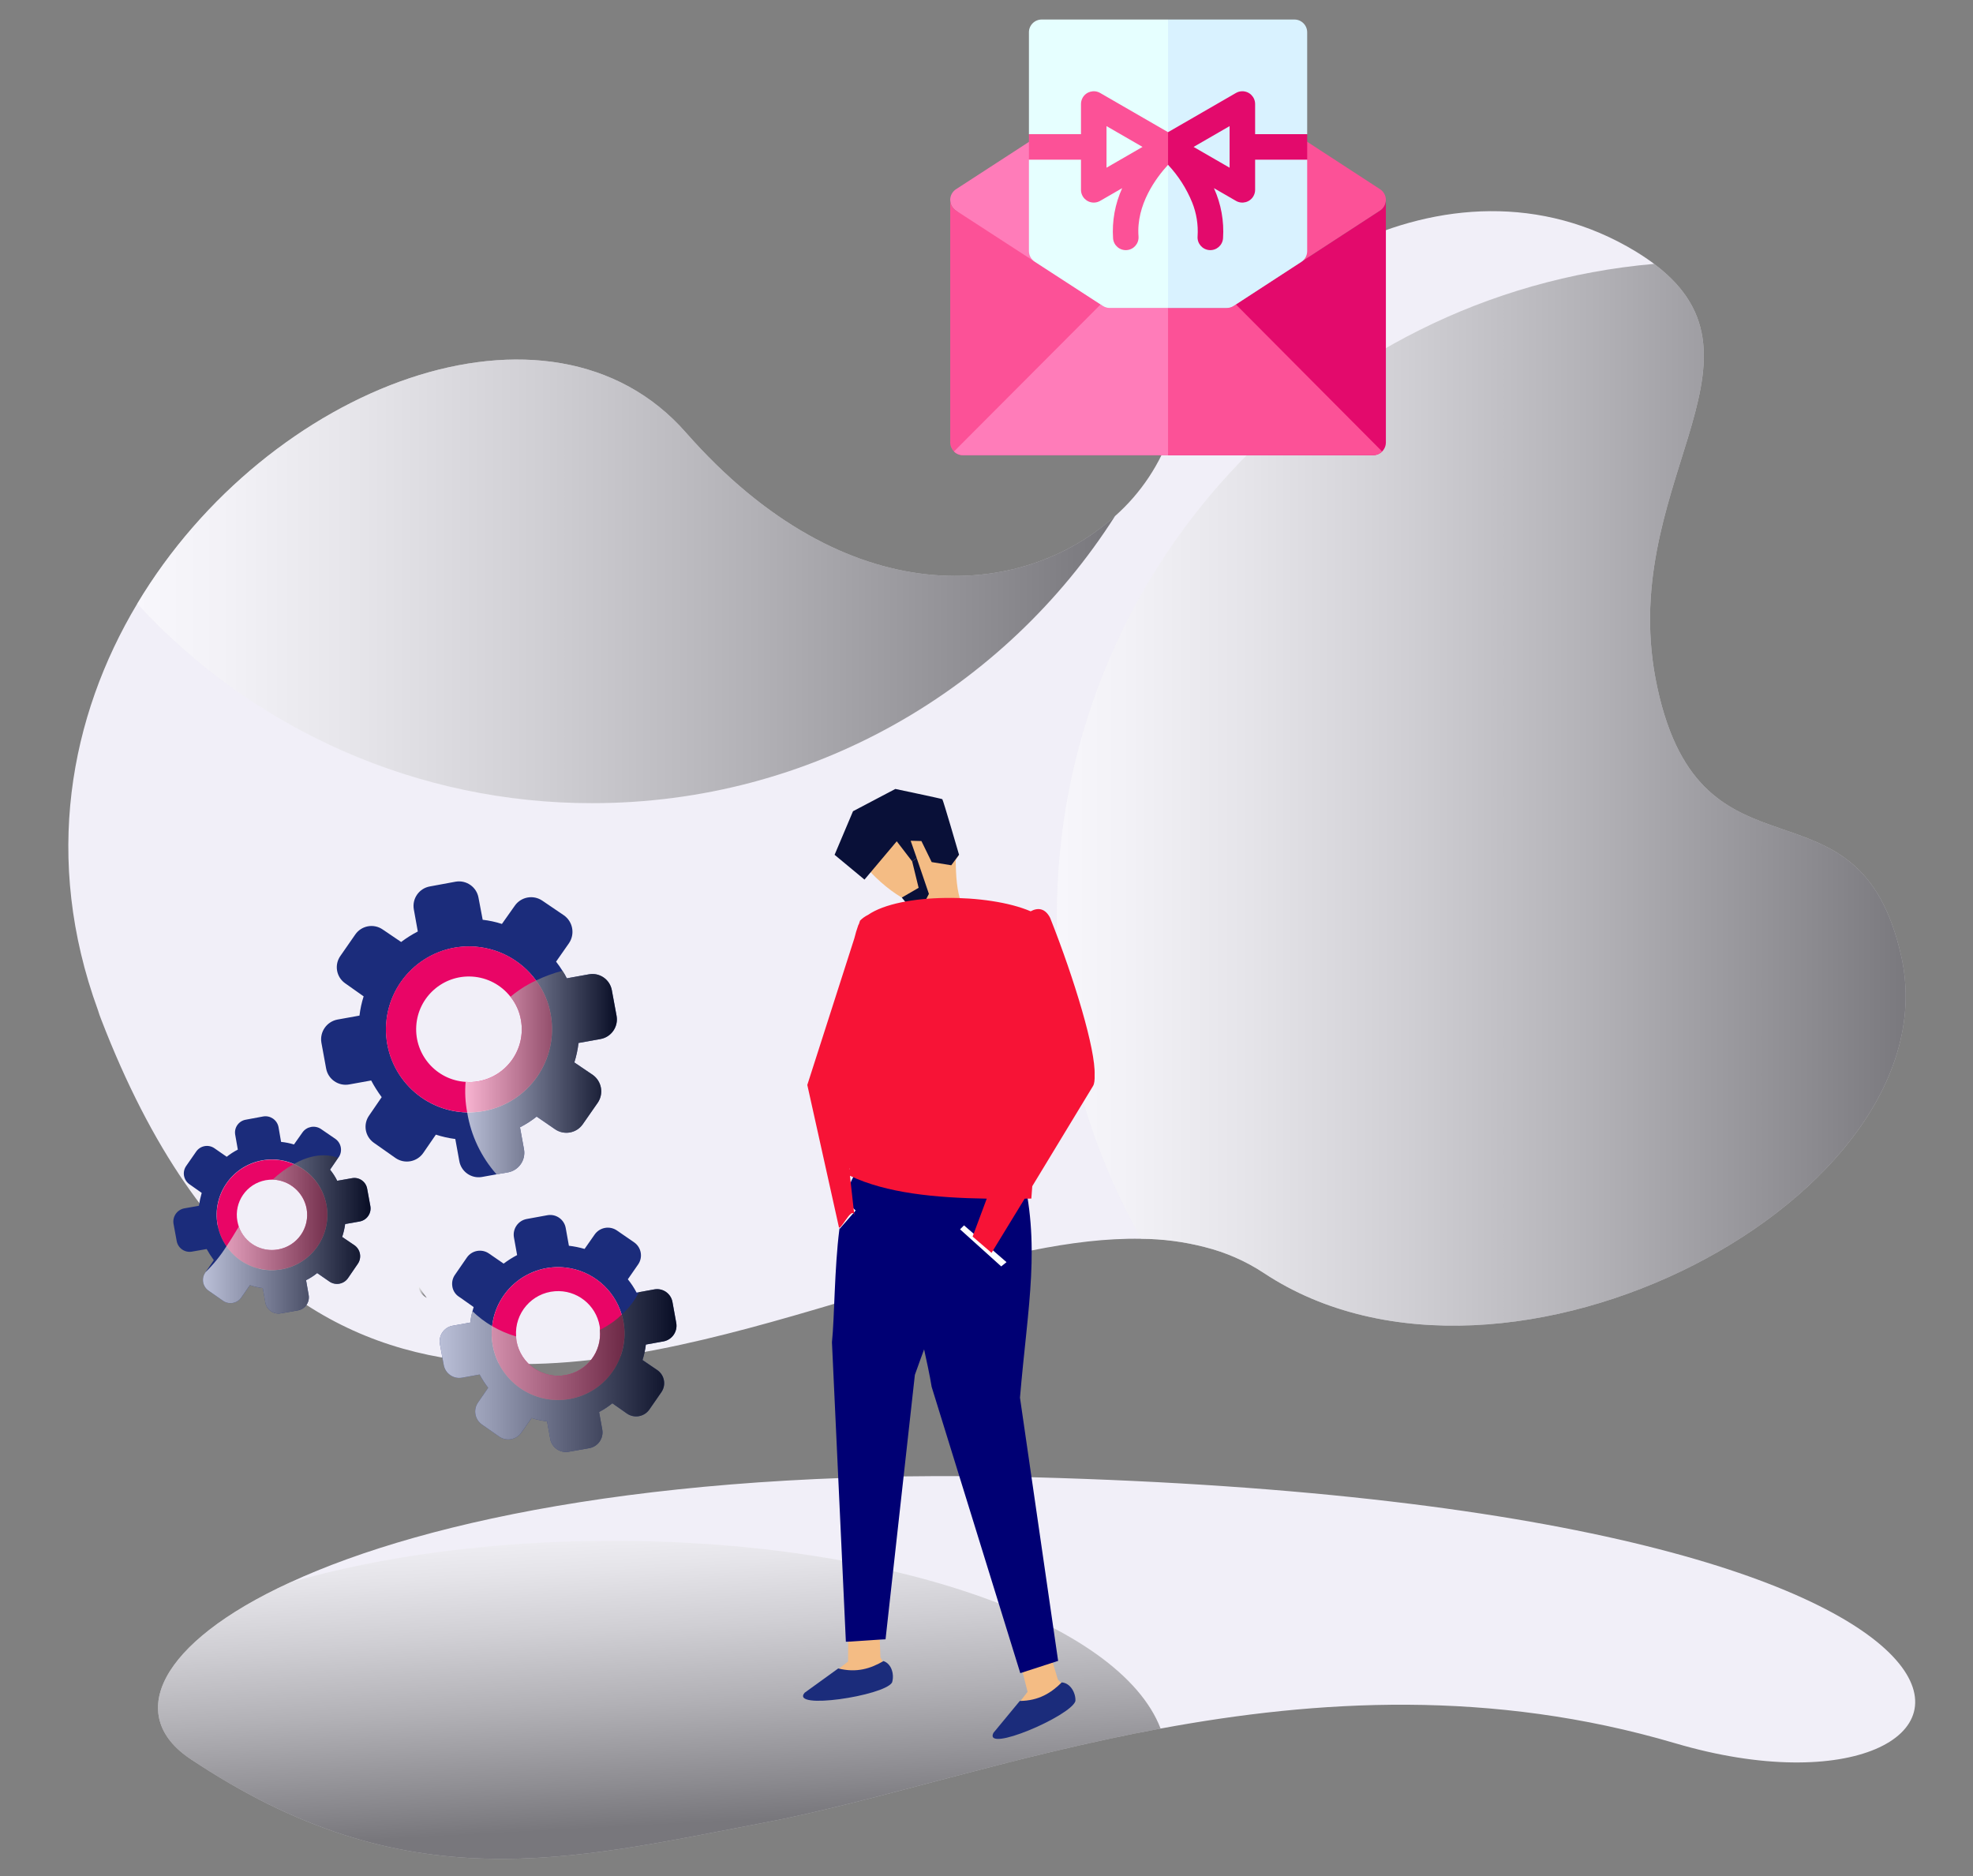 <?xml version="1.0" encoding="utf-8"?>
<!-- Generator: Adobe Illustrator 25.1.0, SVG Export Plug-In . SVG Version: 6.00 Build 0)  -->
<svg version="1.1" id="Calque_1" xmlns="http://www.w3.org/2000/svg" xmlns:xlink="http://www.w3.org/1999/xlink" x="0px" y="0px"
	 viewBox="0 0 580.198 551.749" style="enable-background:new 0 0 580.198 551.749;" xml:space="preserve">
<rect x="0" y="0" width="580.198" height="551.749" fill="#808080" stroke="none"/>
<style type="text/css">
	.st0{fill:#F1EFF8;}
	.st1{opacity:0.5;fill:url(#Tracé_8251_1_);enable-background:new    ;}
	.st2{opacity:0.5;fill:url(#Tracé_8253_1_);enable-background:new    ;}
	.st3{opacity:0.5;fill:url(#Tracé_8254_1_);enable-background:new    ;}
	.st4{fill:#F4BC84;}
	.st5{fill:#1B2C7B;}
	.st6{fill:#000074;}
	.st7{fill:#091038;}
	.st8{fill:#FFFFFF;}
	.st9{fill:#F71336;}
	.st10{fill:#E90566;}
	.st11{opacity:0.7;fill:url(#Tracé_8282_1_);enable-background:new    ;}
	.st12{opacity:0.7;fill:url(#Tracé_8283_1_);enable-background:new    ;}
	.st13{opacity:0.7;fill:url(#Tracé_8284_1_);enable-background:new    ;}
	.st14{opacity:0.7;fill:url(#Tracé_8285_1_);enable-background:new    ;}
	.st15{fill:#FF7CB9;}
	.st16{fill:#FC5197;}
	.st17{fill:#E30A6C;}
	.st18{fill:#E6FFFF;}
	.st19{fill:#E7F2FF;}
	.st20{fill:#D9F2FF;}
</style>
<g id="Groupe_3243" transform="translate(-109.042 -740.054)">
	<g id="Groupe_3097" transform="translate(-1124.717 592.16)">
		<g id="Partnership_Strategic" transform="translate(1233.76 242)">
			<g id="Groupe_3074">
				<g id="Groupe_3072" transform="translate(44.033 621.154)">
					<path id="Tracé_8250" class="st0" d="M448.534-202.661c-53.994-15.908-105.21-12.815-151.273-4.302
						c-44.316,8.199-83.835,21.464-116.411,27.647c-57.265,10.888-105.389,23.659-168.974-18.775
						c-19.043-12.726-9.319-34.054,29.395-51.843c40.731-18.82,113.546-33.786,218.756-30.918
						C582.557-272.115,550.609-172.506,448.534-202.661z"/>
					
						<linearGradient id="Tracé_8251_1_" gradientUnits="userSpaceOnUse" x1="146.215" y1="-338.221" x2="146.316" y2="-338.834" gradientTransform="matrix(492.352 0 0 -156.181 -71874.148 -53099.277)">
						<stop  offset="0" style="stop-color:#FFFFFF"/>
						<stop  offset="0.085" style="stop-color:#F5F5F5"/>
						<stop  offset="0.229" style="stop-color:#DADADA"/>
						<stop  offset="0.413" style="stop-color:#AFAFAF"/>
						<stop  offset="0.631" style="stop-color:#747474"/>
						<stop  offset="0.876" style="stop-color:#292929"/>
						<stop  offset="1" style="stop-color:#000000"/>
					</linearGradient>
					<path id="Tracé_8251" class="st1" d="M297.261-206.963c-44.316,8.199-83.835,21.464-116.411,27.647
						c-57.265,10.888-105.389,23.659-168.974-18.775c-19.043-12.726-9.319-34.054,29.395-51.843
						c26.707-7.707,59.507-12.233,94.95-12.233C217.771-262.168,285.296-238.195,297.261-206.963z"/>
				</g>
				<g id="Groupe_3073">
					<path id="Tracé_8252" class="st0" d="M371.628,280.213c-5.322-3.505-11.201-6.081-17.385-7.618
						c-6.075-1.57-12.322-2.383-18.596-2.42c-20.3-0.403-43.42,5.422-67.84,12.503c-7.034,2.016-14.114,4.122-21.328,6.273
						c-34.681,10.306-71.111,20.432-105.256,17.565c-20.523-1.702-40.241-8.066-58.296-22
						c-20.254-15.505-38.358-40.462-53.143-78.775c-0.359-0.94-0.719-1.882-0.986-2.822c-16.221-44.45-8.29-86.346,11.561-119.505
						c38.4-64.212,121.386-95.847,161.311-50.366c47.452,53.996,99.161,49.066,126.225,24.601
						c7.607-6.733,13.322-15.337,16.58-24.959C358.188-9.07,425.4-53.923,481.052-20.139c1.971,1.211,3.763,2.421,5.377,3.629
						c38.085,28.589-11.785,65.914,0.94,124.568c13.218,61.164,59.193,22.986,71.739,79.045
						C574.836,257.63,443.145,327.621,371.628,280.213z"/>
					
						<linearGradient id="Tracé_8253_1_" gradientUnits="userSpaceOnUse" x1="189.598" y1="281.398" x2="190.197" y2="281.398" gradientTransform="matrix(416.855 0 0 -521.405 -78724.133 146861.891)">
						<stop  offset="0" style="stop-color:#FFFFFF"/>
						<stop  offset="0.085" style="stop-color:#F5F5F5"/>
						<stop  offset="0.229" style="stop-color:#DADADA"/>
						<stop  offset="0.413" style="stop-color:#AFAFAF"/>
						<stop  offset="0.631" style="stop-color:#747474"/>
						<stop  offset="0.876" style="stop-color:#292929"/>
						<stop  offset="1" style="stop-color:#000000"/>
					</linearGradient>
					<path id="Tracé_8253" class="st2" d="M371.628,280.214c-5.322-3.505-11.2-6.081-17.384-7.618
						c-6.076-1.57-12.322-2.383-18.597-2.42c-14.788-26.147-23.229-55.401-24.644-85.407c-0.134-3.092-0.225-6.228-0.225-9.366
						c0-100.684,77.206-183.312,175.651-191.915c38.085,28.589-11.786,65.914,0.94,124.568
						c13.218,61.164,59.193,22.986,71.739,79.045C574.836,257.63,443.144,327.621,371.628,280.214z"/>
					
						<linearGradient id="Tracé_8254_1_" gradientUnits="userSpaceOnUse" x1="190.028" y1="281.21" x2="190.627" y2="281.21" gradientTransform="matrix(480.17 0 0 -217.857 -91205.5 61340.465)">
						<stop  offset="0" style="stop-color:#FFFFFF"/>
						<stop  offset="0.085" style="stop-color:#F5F5F5"/>
						<stop  offset="0.229" style="stop-color:#DADADA"/>
						<stop  offset="0.413" style="stop-color:#AFAFAF"/>
						<stop  offset="0.631" style="stop-color:#747474"/>
						<stop  offset="0.876" style="stop-color:#292929"/>
						<stop  offset="1" style="stop-color:#000000"/>
					</linearGradient>
					<path id="Tracé_8254" class="st3" d="M327.895,57.649c-32.353,50.768-89.123,84.42-153.739,84.42
						c-50.85,0.072-99.395-21.209-133.798-58.655c38.401-64.212,121.386-95.847,161.311-50.366
						C249.122,87.044,300.832,82.114,327.895,57.649z"/>
				</g>
			</g>
			<g id="Groupe_3086" transform="translate(360.808 283.736)">
				<g id="Groupe_3085" transform="translate(0)">
					<g id="Groupe_3079" transform="translate(51.648 185.758)">
						<g id="Groupe_3078" transform="translate(41.436 242.008)">
							<path id="Tracé_8261" class="st4" d="M-153.35-314.594l1.635,6.476l-6.134,7.964l18.314-8.05l-3.279-3.527l-1.722-5.721
								L-153.35-314.594z"/>
							<path id="Tracé_8262" class="st5" d="M-141.672-310.88c-3.074,3.067-6.754,5.402-12.329,5.449l-7.767,9.402
								c-2.925,6.034,22.799-4.98,24.118-9.364C-137.495-307.678-139.061-310.71-141.672-310.88z"/>
						</g>
						<path id="Tracé_8263" class="st6" d="M-112.162-220.364c5.905,22.882,1.959,40.376-0.351,67.759l11.217,77.398l-11.124,3.606
							l-26.07-84.194c-2.131-13.526-11.808-44.998-3.713-53.768L-112.162-220.364z"/>
					</g>
					<g id="Groupe_3081" transform="translate(0 178.361)">
						<g id="Groupe_3080" transform="translate(0 238.072)">
							<path id="Tracé_8264" class="st4" d="M-111.372-312.359l-0.049,6.679l-7.942,6.163l19.751-3.179l-2.285-4.239l-0.225-5.97
								L-111.372-312.359z"/>
							<path id="Tracé_8265" class="st5" d="M-101.005-305.822c-3.748,2.192-7.897,3.526-13.303,2.167l-9.885,7.143
								c-4.35,5.104,23.319,0.922,25.699-2.988C-97.768-301.672-98.52-305.001-101.005-305.822z"/>
						</g>
						<path id="Tracé_8266" class="st6" d="M-74.36-217.396c-0.086,23.685-8.272,39.622-17.415,65.484l-8.623,77.764l-1.741,0.086
							l-9.231,0.609h-0.695l-4.094-88.037c0.784-7.665,0.697-21.423,2.177-33.178v-0.087c0.175-1.045,0.35-2.089,0.523-3.134
							c1.219-7.665,3.395-14.108,7.315-16.546L-74.36-217.396z"/>
					</g>
					<g id="Groupe_3082" transform="translate(15.49)">
						<path id="Tracé_8268" class="st4" d="M-106.786-111.151c1.562-1.677,1.617-7.388,1.878-12.558l9.659-1.251
							c0.038,4.83,0.371,9.282,1.623,12.533C-97.764-107.141-105.291-106.849-106.786-111.151z"/>
						<path id="Tracé_8269" class="st4" d="M-106.628-112.149c4.401-0.805,8.773-8.513,12.354-14.351l-16.925-18.465
							l-15.077,14.175C-123.964-122.519-111.17-112.411-106.628-112.149z"/>
						<path id="Tracé_8270" class="st7" d="M-96.557-123.404l-5.762-0.934l-3.022-6.187l-3.16-0.083l1.784,5.101l-1.348,0.952
							l-4.528-5.9l-9.488,11.267l-8.79-7.291l5.418-12.815l12.448-6.551c0,0,13.579,2.85,13.81,3.005s4.921,16.335,4.921,16.335
							L-96.557-123.404z"/>
					</g>
					<path id="Tracé_8271" class="st8" d="M-77.32-17.513l12.493,10.816l-1.557,1.252l-12.103-10.905L-77.32-17.513z"/>
					<path id="Tracé_8272" class="st8" d="M-109.191-21.88l-4.791,5.485c0.175-1.045,0.35-2.089,0.523-3.134l3.135-3.483
						L-109.191-21.88z"/>
					<path id="Tracé_8275" class="st7" d="M-92.573-124.554l1.904,7.777l-4.948,2.874l2.616,3.152l3.301-0.295l2.053-3.943
						l-3.579-10.513L-92.573-124.554z"/>
					<path id="Union_4" class="st9" d="M-74.795-14.217l4.156-11.152c-15.265-0.239-29.462-1.625-40.224-6.724l1.306,11.754
						c-0.327-1.796-1.529-0.224-2.625,1.348c-1.004,1.441-1.92,2.882-1.991,1.73l-9.232-41.542l13.829-43.1
						c0.321-1.328,0.714-2.637,1.177-3.922c0.06-0.105,0.12-0.209,0.18-0.312l0.313-0.975c0.678-0.7,1.474-1.275,2.352-1.697
						c9.472-6.539,35.399-6.418,47.83-1.055c2.163-1.18,4.291-0.892,5.735,1.94c7.189,18.131,13.385,38.811,13.074,46.169
						c0.054,1.482-0.083,2.581-0.439,3.211l-17.898,29.518l-0.272,3.637c-0.655,0.009-1.308,0.017-1.961,0.024L-69.222-9.43
						L-74.795-14.217z M-111.072-33.983c0.037-0.071,0.074-0.145,0.109-0.217c-0.043,0.009-0.087,0.014-0.132,0.014L-111.072-33.983
						z"/>
				</g>
			</g>
		</g>
		<g id="Groupe_3096" transform="translate(1285.324 571.126)">
			<g id="Groupe_3089" transform="translate(0 115.33)">
				<g id="Groupe_3088">
					<g id="Groupe_3087">
						<path id="Tracé_8276" class="st5" d="M54.249-179.382c2.107-0.409,3.488-2.442,3.093-4.551l-0.934-5.077
							c-0.36-2.076-2.336-3.467-4.412-3.107c-0.026,0.005-0.053,0.009-0.079,0.015l-4.317,0.759c-0.575-1.164-1.28-2.26-2.1-3.267
							l2.395-3.502l0.116-0.116c1.226-1.759,0.811-4.177-0.932-5.427l-4.26-2.917c-1.78-1.186-4.181-0.748-5.427,0.991l-2.508,3.559
							c-1.237-0.375-2.507-0.629-3.792-0.759l-0.759-4.376c-0.416-2.102-2.444-3.479-4.551-3.092l-5.019,0.934
							c-2.081,0.328-3.502,2.281-3.174,4.362c0.007,0.043,0.014,0.086,0.023,0.129l0.759,4.318c-1.156,0.59-2.25,1.294-3.267,2.102
							l-3.617-2.51c-1.752-1.209-4.152-0.77-5.361,0.982c-0.002,0.003-0.005,0.007-0.007,0.01l-2.919,4.2
							c-1.23,1.743-0.814,4.153,0.929,5.383c0.021,0.015,0.042,0.029,0.063,0.044l3.559,2.51c-0.361,1.243-0.634,2.511-0.817,3.792
							l-4.317,0.759c-2.113,0.408-3.513,2.43-3.151,4.551l0.934,5.076c0.388,2.093,2.397,3.477,4.491,3.093l4.319-0.759
							c0.632,1.132,1.333,2.223,2.1,3.268l-2.451,3.559c0,0.06,0,0.06-0.06,0.12c-1.188,1.741-0.744,4.115,0.992,5.31l4.259,2.976
							c1.752,1.209,4.152,0.769,5.361-0.982c0.002-0.003,0.004-0.007,0.007-0.01l2.51-3.617c1.234,0.408,2.504,0.701,3.792,0.875
							l0.759,4.259c0.385,2.126,2.42,3.537,4.546,3.152c0.002,0,0.003-0.001,0.005-0.001l5.076-0.875
							c2.107-0.409,3.488-2.442,3.093-4.551l-0.758-4.318c1.164-0.576,2.261-1.28,3.268-2.1l3.617,2.508
							c1.776,1.206,4.191,0.765,5.427-0.991l2.917-4.261c1.206-1.777,0.764-4.192-0.992-5.427l-3.617-2.449
							c0.408-1.235,0.701-2.504,0.876-3.792L54.249-179.382z M31.318-165.321c-6.289,1.18-12.679-1.477-16.278-6.767
							c-1.321-1.886-2.217-4.036-2.626-6.302c-1.626-8.84,4.222-17.325,13.062-18.952c8.84-1.626,17.325,4.222,18.952,13.062
							c1.626,8.84-4.222,17.325-13.062,18.952c-0.016,0.003-0.031,0.006-0.047,0.009V-165.321z"/>
						<path id="Tracé_8277" class="st10" d="M44.446-184.168c-0.978-5.387-4.594-9.924-9.627-12.078
							c-8.249-3.534-17.801,0.287-21.335,8.536c-3.534,8.249,0.287,17.801,8.536,21.335c2.929,1.255,6.162,1.621,9.297,1.053
							C40.139-166.913,46.011-175.342,44.446-184.168z M30.268-171.156c-4.998,0.953-9.94-1.901-11.612-6.707
							c-0.164-0.518-0.3-1.044-0.408-1.576c-1.045-5.619,2.663-11.022,8.282-12.067c0.021-0.004,0.041-0.008,0.062-0.011
							c0.675-0.114,1.357-0.173,2.041-0.175c4.928,0.16,9.08,3.728,9.978,8.576C39.604-177.511,35.871-172.16,30.268-171.156
							L30.268-171.156z"/>
					</g>
				</g>
			</g>
			<g id="Groupe_3092" transform="translate(130.793 163.79)">
				<g id="Groupe_3091">
					<g id="Groupe_3090">
						<path id="Tracé_8278" class="st5" d="M12.771-192.575c2.521-0.481,4.186-2.9,3.734-5.427l-1.109-6.127
							c-0.434-2.502-2.814-4.178-5.315-3.744c-0.018,0.003-0.036,0.006-0.053,0.01l-4.491,0.817l-0.7,0.12
							c-0.719-1.388-1.579-2.699-2.568-3.91l3.034-4.376c1.457-2.113,0.936-5.005-1.166-6.477l-5.076-3.5
							c-2.132-1.462-5.042-0.942-6.536,1.168l-2.976,4.259c-1.508-0.44-3.05-0.753-4.611-0.934l-0.932-5.193
							c-0.429-2.525-2.824-4.225-5.349-3.796c-0.007,0.001-0.014,0.002-0.021,0.004l-6.067,1.108
							c-2.546,0.451-4.244,2.88-3.794,5.427l0.934,5.194c-1.389,0.725-2.716,1.564-3.967,2.508l-4.319-2.976
							c-2.113-1.456-5.005-0.934-6.476,1.168l-3.502,5.076c-0.66,0.932-0.951,2.076-0.817,3.21c0.126,1.335,0.857,2.539,1.984,3.267
							l0.525,0.351l3.792,2.683c-0.117,0.41-0.232,0.817-0.349,1.226c-0.309,1.088-0.524,2.2-0.641,3.325l-5.194,0.934
							c-2.528,0.466-4.201,2.893-3.735,5.421c0,0.002,0.001,0.003,0.001,0.005l1.11,6.068c0.427,2.524,2.82,4.224,5.344,3.796
							c0.008-0.001,0.016-0.003,0.023-0.004l5.193-0.934c0.733,1.366,1.572,2.674,2.508,3.91l-2.976,4.318
							c-1.467,2.109-0.946,5.008,1.164,6.475c0.001,0.001,0.003,0.002,0.004,0.003l5.078,3.556c2.113,1.457,5.006,0.936,6.478-1.167
							l3.034-4.319c1.48,0.482,3.005,0.814,4.551,0.992l0.932,5.193c0.477,2.542,2.924,4.215,5.466,3.738
							c0.007-0.001,0.013-0.002,0.02-0.004l6.01-1.05c2.559-0.463,4.258-2.912,3.795-5.471c-0.001-0.005-0.002-0.01-0.003-0.015
							l-0.932-5.134c1.38-0.732,2.688-1.592,3.908-2.568l4.319,3.034c2.134,1.451,5.035,0.932,6.534-1.168l3.559-5.134
							c1.456-2.113,0.935-5.004-1.167-6.476l-4.376-2.976c0.469-1.483,0.801-3.007,0.99-4.551L12.771-192.575z M-14.77-175.652
							c-10.617,1.917-20.778-5.135-22.695-15.752c0-0.001,0-0.002-0.001-0.003c-0.349-1.866-0.409-3.775-0.175-5.659
							c1.196-10.711,10.849-18.424,21.56-17.227c7.795,0.871,14.31,6.323,16.542,13.842c0.229,0.686,0.404,1.389,0.525,2.102
							c1.919,10.616-5.132,20.777-15.747,22.696C-14.764-175.653-14.767-175.653-14.77-175.652z"/>
						<path id="Tracé_8279" class="st10" d="M0.982-198.351c-0.121-0.713-0.296-1.416-0.525-2.102
							c-3.07-10.331-13.933-16.218-24.264-13.148c-7.514,2.233-12.963,8.745-13.835,16.536c-0.233,1.884-0.174,3.793,0.175,5.659
							c1.917,10.618,12.079,17.672,22.697,15.755c10.618-1.917,17.672-12.079,15.755-22.697L0.982-198.351z M-16.055-182.656
							c-6.731,1.206-13.172-3.253-14.414-9.978c-0.067-0.464-0.105-0.931-0.116-1.4c-0.517-6.823,4.595-12.773,11.417-13.29
							c6.371-0.483,12.064,3.959,13.146,10.256c0.078,0.364,0.098,0.739,0.06,1.11c0.629,6.39-3.768,12.187-10.091,13.303
							L-16.055-182.656z"/>
					</g>
				</g>
			</g>
			<g id="Groupe_3095" transform="translate(72.56)">
				<g id="Groupe_3094">
					<g id="Groupe_3093">
						<path id="Tracé_8280" class="st5" d="M52.473-117.7c3.165-0.576,5.275-3.596,4.726-6.767l-1.4-7.585
							c-0.565-3.149-3.575-5.243-6.724-4.679c-0.014,0.003-0.028,0.005-0.043,0.008l-6.477,1.167c-0.371-0.77-0.8-1.511-1.283-2.216
							c-0.575-0.927-1.198-1.822-1.868-2.683l3.792-5.427c1.809-2.668,1.162-6.292-1.459-8.169l-6.359-4.318
							c-2.646-1.821-6.266-1.17-8.112,1.459l-3.792,5.368c-1.841-0.594-3.737-1.004-5.659-1.226l-1.226-6.476
							c-0.555-3.152-3.552-5.264-6.707-4.727l-7.585,1.4c-3.166,0.552-5.285,3.566-4.733,6.732c0.002,0.012,0.004,0.023,0.006,0.035
							l1.168,6.477c-1.717,0.893-3.356,1.927-4.9,3.092l-5.427-3.677c-2.628-1.815-6.229-1.162-8.053,1.46l-4.376,6.301
							c-1.845,2.593-1.239,6.191,1.354,8.037c0.035,0.025,0.07,0.049,0.105,0.073l5.368,3.794c-0.587,1.843-0.998,3.738-1.225,5.659
							l-6.477,1.167c-3.151,0.599-5.249,3.602-4.726,6.767l1.401,7.645c0.591,3.15,3.612,5.234,6.767,4.667l6.476-1.167
							c0.906,1.709,1.939,3.347,3.092,4.9l-3.676,5.368c-1.847,2.586-1.248,6.18,1.338,8.028c0.04,0.029,0.08,0.057,0.121,0.084
							l6.303,4.434c2.647,1.812,6.26,1.163,8.11-1.459l3.734-5.427c1.862,0.605,3.776,1.035,5.718,1.283l1.168,6.419
							c0.514,3.139,3.475,5.266,6.614,4.752c0.051-0.008,0.102-0.017,0.153-0.027l4.202-0.759l3.383-0.583
							c3.175-0.596,5.266-3.652,4.671-6.827l-1.168-6.418c1.734-0.886,3.376-1.941,4.902-3.151l5.427,3.734
							c2.648,1.809,6.258,1.159,8.11-1.459l4.431-6.361c1.809-2.668,1.162-6.292-1.459-8.169l-5.428-3.671
							c0.587-1.864,0.997-3.778,1.226-5.719L52.473-117.7z M18.106-96.519c-1.598,0.281-3.219,0.417-4.841,0.408
							c-13.478-0.294-24.166-11.459-23.872-24.937c0.294-13.478,11.459-24.166,24.937-23.872
							c7.604,0.166,14.695,3.866,19.181,10.008c2.218,2.953,3.698,6.394,4.317,10.035C40.191-111.605,31.37-98.923,18.106-96.519
							L18.106-96.519z"/>
						<path id="Tracé_8281" class="st10" d="M37.827-124.88c-0.619-3.641-2.099-7.081-4.317-10.034
							c-7.945-10.898-23.22-13.291-34.118-5.346c-10.898,7.945-13.291,23.22-5.346,34.118c4.49,6.158,11.598,9.867,19.217,10.028
							c1.623,0.01,3.244-0.127,4.842-0.408C31.371-98.927,40.19-111.609,37.827-124.88z M16.53-105.275
							c-1.23,0.232-2.487,0.291-3.733,0.175c-8.549-0.534-15.047-7.896-14.513-16.445c0.534-8.549,7.896-15.047,16.445-14.513
							c4.426,0.276,8.522,2.434,11.253,5.928c1.606,1.991,2.672,4.363,3.093,6.886c1.483,8.424-4.127,16.46-12.546,17.971
							L16.53-105.275z"/>
					</g>
				</g>
			</g>
			
				<linearGradient id="Tracé_8282_1_" gradientUnits="userSpaceOnUse" x1="138.448" y1="-46.592" x2="139.047" y2="-46.592" gradientTransform="matrix(82.291 0 0 -77.711 -11384.878 -3680.952)">
				<stop  offset="0" style="stop-color:#FFFFFF"/>
				<stop  offset="0.256" style="stop-color:#C1C1C1"/>
				<stop  offset="0.845" style="stop-color:#292929"/>
				<stop  offset="1" style="stop-color:#000000"/>
			</linearGradient>
			<path id="Tracé_8282" class="st11" d="M49.931-63.293c-0.175,1.288-0.468,2.558-0.876,3.792l3.617,2.449
				c1.756,1.235,2.198,3.65,0.992,5.427l-2.917,4.261c-1.235,1.756-3.65,2.197-5.427,0.991l-3.617-2.508
				c-1.007,0.82-2.103,1.525-3.268,2.1l0.758,4.318c0.396,2.109-0.986,4.142-3.093,4.551l-5.076,0.875
				c-2.125,0.388-4.162-1.021-4.55-3.146c0-0.002-0.001-0.003-0.001-0.005l-0.759-4.259c-1.288-0.174-2.558-0.467-3.792-0.875
				l-2.51,3.617c-1.204,1.755-3.603,2.203-5.358,0.999c-0.003-0.002-0.007-0.004-0.01-0.007l-4.259-2.976
				c-1.737-1.195-2.18-3.569-0.992-5.31c0.06-0.06,0.06-0.06,0.06-0.12c2.356-2.295,4.432-4.861,6.185-7.644
				c1.283-1.868,2.451-3.851,3.617-5.776c1.922,5.387,7.847,8.195,13.233,6.273c4.747-1.694,7.585-6.56,6.722-11.526
				c-0.898-4.848-5.05-8.417-9.978-8.576c1.858-1.776,3.937-3.305,6.185-4.551c4.2-2.395,8.752-3.385,13.071-1.868l-2.395,3.502
				c0.821,1.006,1.525,2.102,2.1,3.267l4.317-0.759c2.068-0.404,4.072,0.944,4.476,3.012c0.005,0.027,0.01,0.053,0.015,0.08
				l0.934,5.077c0.396,2.109-0.986,4.142-3.093,4.551L49.931-63.293z"/>
			
				<linearGradient id="Tracé_8283_1_" gradientUnits="userSpaceOnUse" x1="128.574" y1="-31.198" x2="129.173" y2="-31.198" gradientTransform="matrix(4.191 0 0 -6.041 -467.456 -231.858)">
				<stop  offset="0" style="stop-color:#FFFFFF"/>
				<stop  offset="0.256" style="stop-color:#C1C1C1"/>
				<stop  offset="0.845" style="stop-color:#292929"/>
				<stop  offset="1" style="stop-color:#000000"/>
			</linearGradient>
			<path id="Tracé_8283" class="st12" d="M73.387-41.936c-1.127-0.728-1.858-1.932-1.984-3.268c0.759,1.225,1.634,2.451,2.51,3.617
				L73.387-41.936z"/>
			
				<linearGradient id="Tracé_8284_1_" gradientUnits="userSpaceOnUse" x1="138.043" y1="-46.289" x2="138.642" y2="-46.289" gradientTransform="matrix(116.307 0 0 -79.976 -15977.64 -3722.2)">
				<stop  offset="0" style="stop-color:#FFFFFF"/>
				<stop  offset="0.256" style="stop-color:#C1C1C1"/>
				<stop  offset="0.845" style="stop-color:#292929"/>
				<stop  offset="1" style="stop-color:#000000"/>
			</linearGradient>
			<path id="Tracé_8284" class="st13" d="M138.368-27.851c-0.19,1.544-0.522,3.068-0.99,4.551l4.376,2.976
				c2.101,1.472,2.622,4.363,1.167,6.476l-3.559,5.134c-1.499,2.1-4.401,2.619-6.534,1.168l-4.319-3.034
				c-1.22,0.976-2.528,1.836-3.908,2.568l0.932,5.134c0.471,2.558-1.221,5.012-3.779,5.483c-0.004,0.001-0.009,0.002-0.013,0.002
				l-6.01,1.049c-2.539,0.488-4.994-1.175-5.482-3.715c-0.001-0.007-0.002-0.013-0.004-0.02l-0.932-5.193
				c-1.546-0.178-3.071-0.511-4.551-0.992l-3.034,4.319c-1.472,2.101-4.362,2.622-6.475,1.167l-5.076-3.559
				c-2.111-1.464-2.635-4.363-1.17-6.473c0.001-0.001,0.002-0.003,0.003-0.004l2.976-4.318c-0.936-1.236-1.775-2.543-2.508-3.91
				l-5.193,0.934c-2.522,0.44-4.923-1.247-5.364-3.769c-0.001-0.008-0.003-0.016-0.004-0.023l-1.11-6.068
				c-0.468-2.528,1.201-4.957,3.729-5.426c0.002,0,0.003-0.001,0.005-0.001l5.194-0.934c0.117-1.125,0.332-2.237,0.641-3.325
				c1.742,1.686,3.682,3.155,5.776,4.376c2.221,1.296,4.592,2.315,7.06,3.034c0.01,0.469,0.049,0.936,0.116,1.4
				c1.241,6.725,7.682,11.184,14.414,9.978c6.324-1.115,10.722-6.912,10.093-13.303c1.408-0.704,2.754-1.524,4.026-2.451
				c0.853-0.615,1.654-1.298,2.395-2.043c2.093-1.858,3.815-4.095,5.076-6.593l4.491-0.817c2.496-0.463,4.896,1.185,5.359,3.681
				c0.003,0.018,0.007,0.035,0.01,0.053l1.109,6.127c0.452,2.526-1.213,4.946-3.734,5.427L138.368-27.851z"/>
			
				<linearGradient id="Tracé_8285_1_" gradientUnits="userSpaceOnUse" x1="137.756" y1="-47.165" x2="138.355" y2="-47.165" gradientTransform="matrix(74.488 0 0 -99.973 -10175.886 -4823.037)">
				<stop  offset="0" style="stop-color:#FFFFFF"/>
				<stop  offset="0.256" style="stop-color:#C1C1C1"/>
				<stop  offset="0.845" style="stop-color:#292929"/>
				<stop  offset="1" style="stop-color:#000000"/>
			</linearGradient>
			<path id="Tracé_8285" class="st14" d="M118.557-116.534c-0.229,1.94-0.64,3.855-1.226,5.719l5.427,3.676
				c2.621,1.877,3.268,5.501,1.459,8.169l-4.431,6.361c-1.852,2.618-5.462,3.267-8.11,1.459l-5.427-3.734
				c-1.526,1.21-3.168,2.265-4.902,3.151l1.168,6.418c0.595,3.175-1.496,6.231-4.671,6.827l-3.383,0.583
				c-4.543-5.129-7.538-11.441-8.636-18.204c-0.564-2.96-0.721-5.983-0.467-8.985c1.246,0.116,2.503,0.056,3.732-0.175
				c8.418-1.512,14.028-9.547,12.545-17.971c-0.421-2.523-1.487-4.895-3.093-6.886c1.715-1.448,3.573-2.719,5.544-3.792
				c0.642-0.349,1.342-0.7,1.983-0.991c2.488-1.202,5.088-2.16,7.761-2.861c0.484,0.705,0.913,1.445,1.283,2.216l6.477-1.167
				c3.145-0.588,6.171,1.485,6.759,4.629c0.003,0.014,0.005,0.028,0.008,0.041l1.4,7.585c0.548,3.17-1.561,6.19-4.726,6.767
				L118.557-116.534z"/>
		</g>
	</g>
	<g id="Groupe_3153" transform="translate(542.122 740.054)">
		<path id="Tracé_8390" class="st15" d="M-89.592,15.839l10.958,20.053l-10.958,60.43h-20.268l-3.493-2.855l-38.588-31.531
			c-1.738-1.129-2.232-3.454-1.103-5.192c0.286-0.441,0.662-0.817,1.103-1.103l60.392-39.198
			C-90.965,16.064-90.287,15.856-89.592,15.839z"/>
		<path id="Tracé_8391" class="st16" d="M-25.534,58.788c0,1.27-0.642,2.454-1.707,3.146l-42.397,27.597l-0.656,0.428
			c-0.609,0.397-1.32,0.608-2.047,0.608h-17.252V15.839c0.756-0.02,1.501,0.191,2.134,0.605l38.777,25.243l21.438,13.953
			c1.065,0.692,1.707,1.876,1.707,3.146L-25.534,58.788z"/>
		<path id="Tracé_8392" class="st16" d="M-89.592,90.567v43.289h-60.304c-2.072-0.003-3.75-1.682-3.753-3.753V58.788
			c-0.001,1.271,0.643,2.456,1.709,3.148l42.513,27.595l0.666,0.431c0.609,0.395,1.319,0.605,2.044,0.605L-89.592,90.567z"/>
		<path id="Tracé_8393" class="st17" d="M-25.534,58.788v71.314c-0.003,2.072-1.682,3.75-3.753,3.753h-60.304V90.567h17.25
			c0.727,0.001,1.438-0.211,2.047-0.608l0.656-0.428l19.252-12.532l23.146-15.066C-26.176,61.241-25.534,60.057-25.534,58.788
			L-25.534,58.788z"/>
		<path id="Tracé_8394" class="st15" d="M-89.592,90.567l6.955,18.35l-6.955,24.939h-60.304c-0.993,0.002-1.946-0.393-2.647-1.096
			l39.191-39.293l3.926-3.936l0.666,0.431c0.609,0.395,1.319,0.605,2.044,0.605H-89.592z"/>
		<path id="Tracé_8395" class="st16" d="M-26.642,132.762c-0.701,0.701-1.653,1.095-2.645,1.093h-60.304V90.567h17.25
			c0.727,0.001,1.438-0.211,2.047-0.608l0.656-0.428L-26.642,132.762z"/>
		<path id="Tracé_8396" class="st18" d="M-77.688,38.496l-0.571,2.492l-0.893,3.906L-82.5,59.535l-7.094,31.03h-17.126
			c-0.726,0-1.436-0.21-2.044-0.605l-20.031-13c-1.066-0.692-1.71-1.877-1.709-3.148V46.955l3.713-3.755l-3.713-3.752V9.494
			c0.001-2.073,1.681-3.753,3.753-3.753h37.159l9.951,27.382L-77.688,38.496z"/>
		<path id="Tracé_8397" class="st19" d="M-50.186,76.859c0.124-0.094,0.243-0.195,0.355-0.303
			C-49.942,76.666-50.061,76.767-50.186,76.859z"/>
		<path id="Tracé_8398" class="st19" d="M-48.86,75.002c-0.141,0.441-0.363,0.852-0.656,1.211
			C-49.225,75.853-49.003,75.443-48.86,75.002z"/>
		<path id="Tracé_8399" class="st20" d="M-48.68,9.494v29.954l-3.044,3.752l3.044,3.755v26.899c0,1.267-0.64,2.448-1.701,3.14
			c0,0,0,0.005-0.005,0.005L-69.638,89.53l-0.656,0.428c-0.609,0.397-1.32,0.608-2.047,0.608h-17.251V5.74h37.159
			C-50.36,5.741-48.68,7.421-48.68,9.494z"/>
		<path id="Tracé_8400" class="st16" d="M-89.592,38.868l-19.973-11.533c-1.798-1.034-4.094-0.416-5.129,1.382
			c-0.327,0.568-0.5,1.212-0.5,1.868v8.863h-15.31v7.507h15.309v8.863c0.002,2.075,1.685,3.755,3.76,3.753
			c0.656-0.001,1.3-0.173,1.869-0.5l6.481-3.743c-2.098,4.623-3.018,9.693-2.677,14.759c0.158,2.067,1.961,3.615,4.028,3.457
			c2.067-0.158,3.615-1.961,3.457-4.028c-0.719-9.371,5.21-17.275,8.683-21.052l2.755-5.261L-89.592,38.868z M-107.689,49.315
			V37.084l10.59,6.116L-107.689,49.315z"/>
		<path id="Tracé_8401" class="st17" d="M-63.988,39.448v-8.863c-0.003-2.074-1.687-3.754-3.761-3.751
			c-0.656,0.001-1.3,0.173-1.868,0.5l-10.021,5.788l-9.953,5.745v9.593c3.022,3.228,5.426,6.983,7.094,11.078
			c1.272,3.164,1.816,6.574,1.592,9.976c-0.158,2.067,1.39,3.87,3.457,4.028c2.067,0.158,3.87-1.39,4.028-3.457
			C-73.08,65.021-74,59.95-76.098,55.327l6.481,3.743c1.798,1.034,4.095,0.415,5.129-1.384c0.327-0.569,0.499-1.213,0.5-1.869
			v-8.863h15.309v-7.507H-63.988z M-71.495,49.315l-7.654-4.419l-2.934-1.694l3.828-2.212l6.76-3.907V49.315z"/>
	</g>
</g>
</svg>
